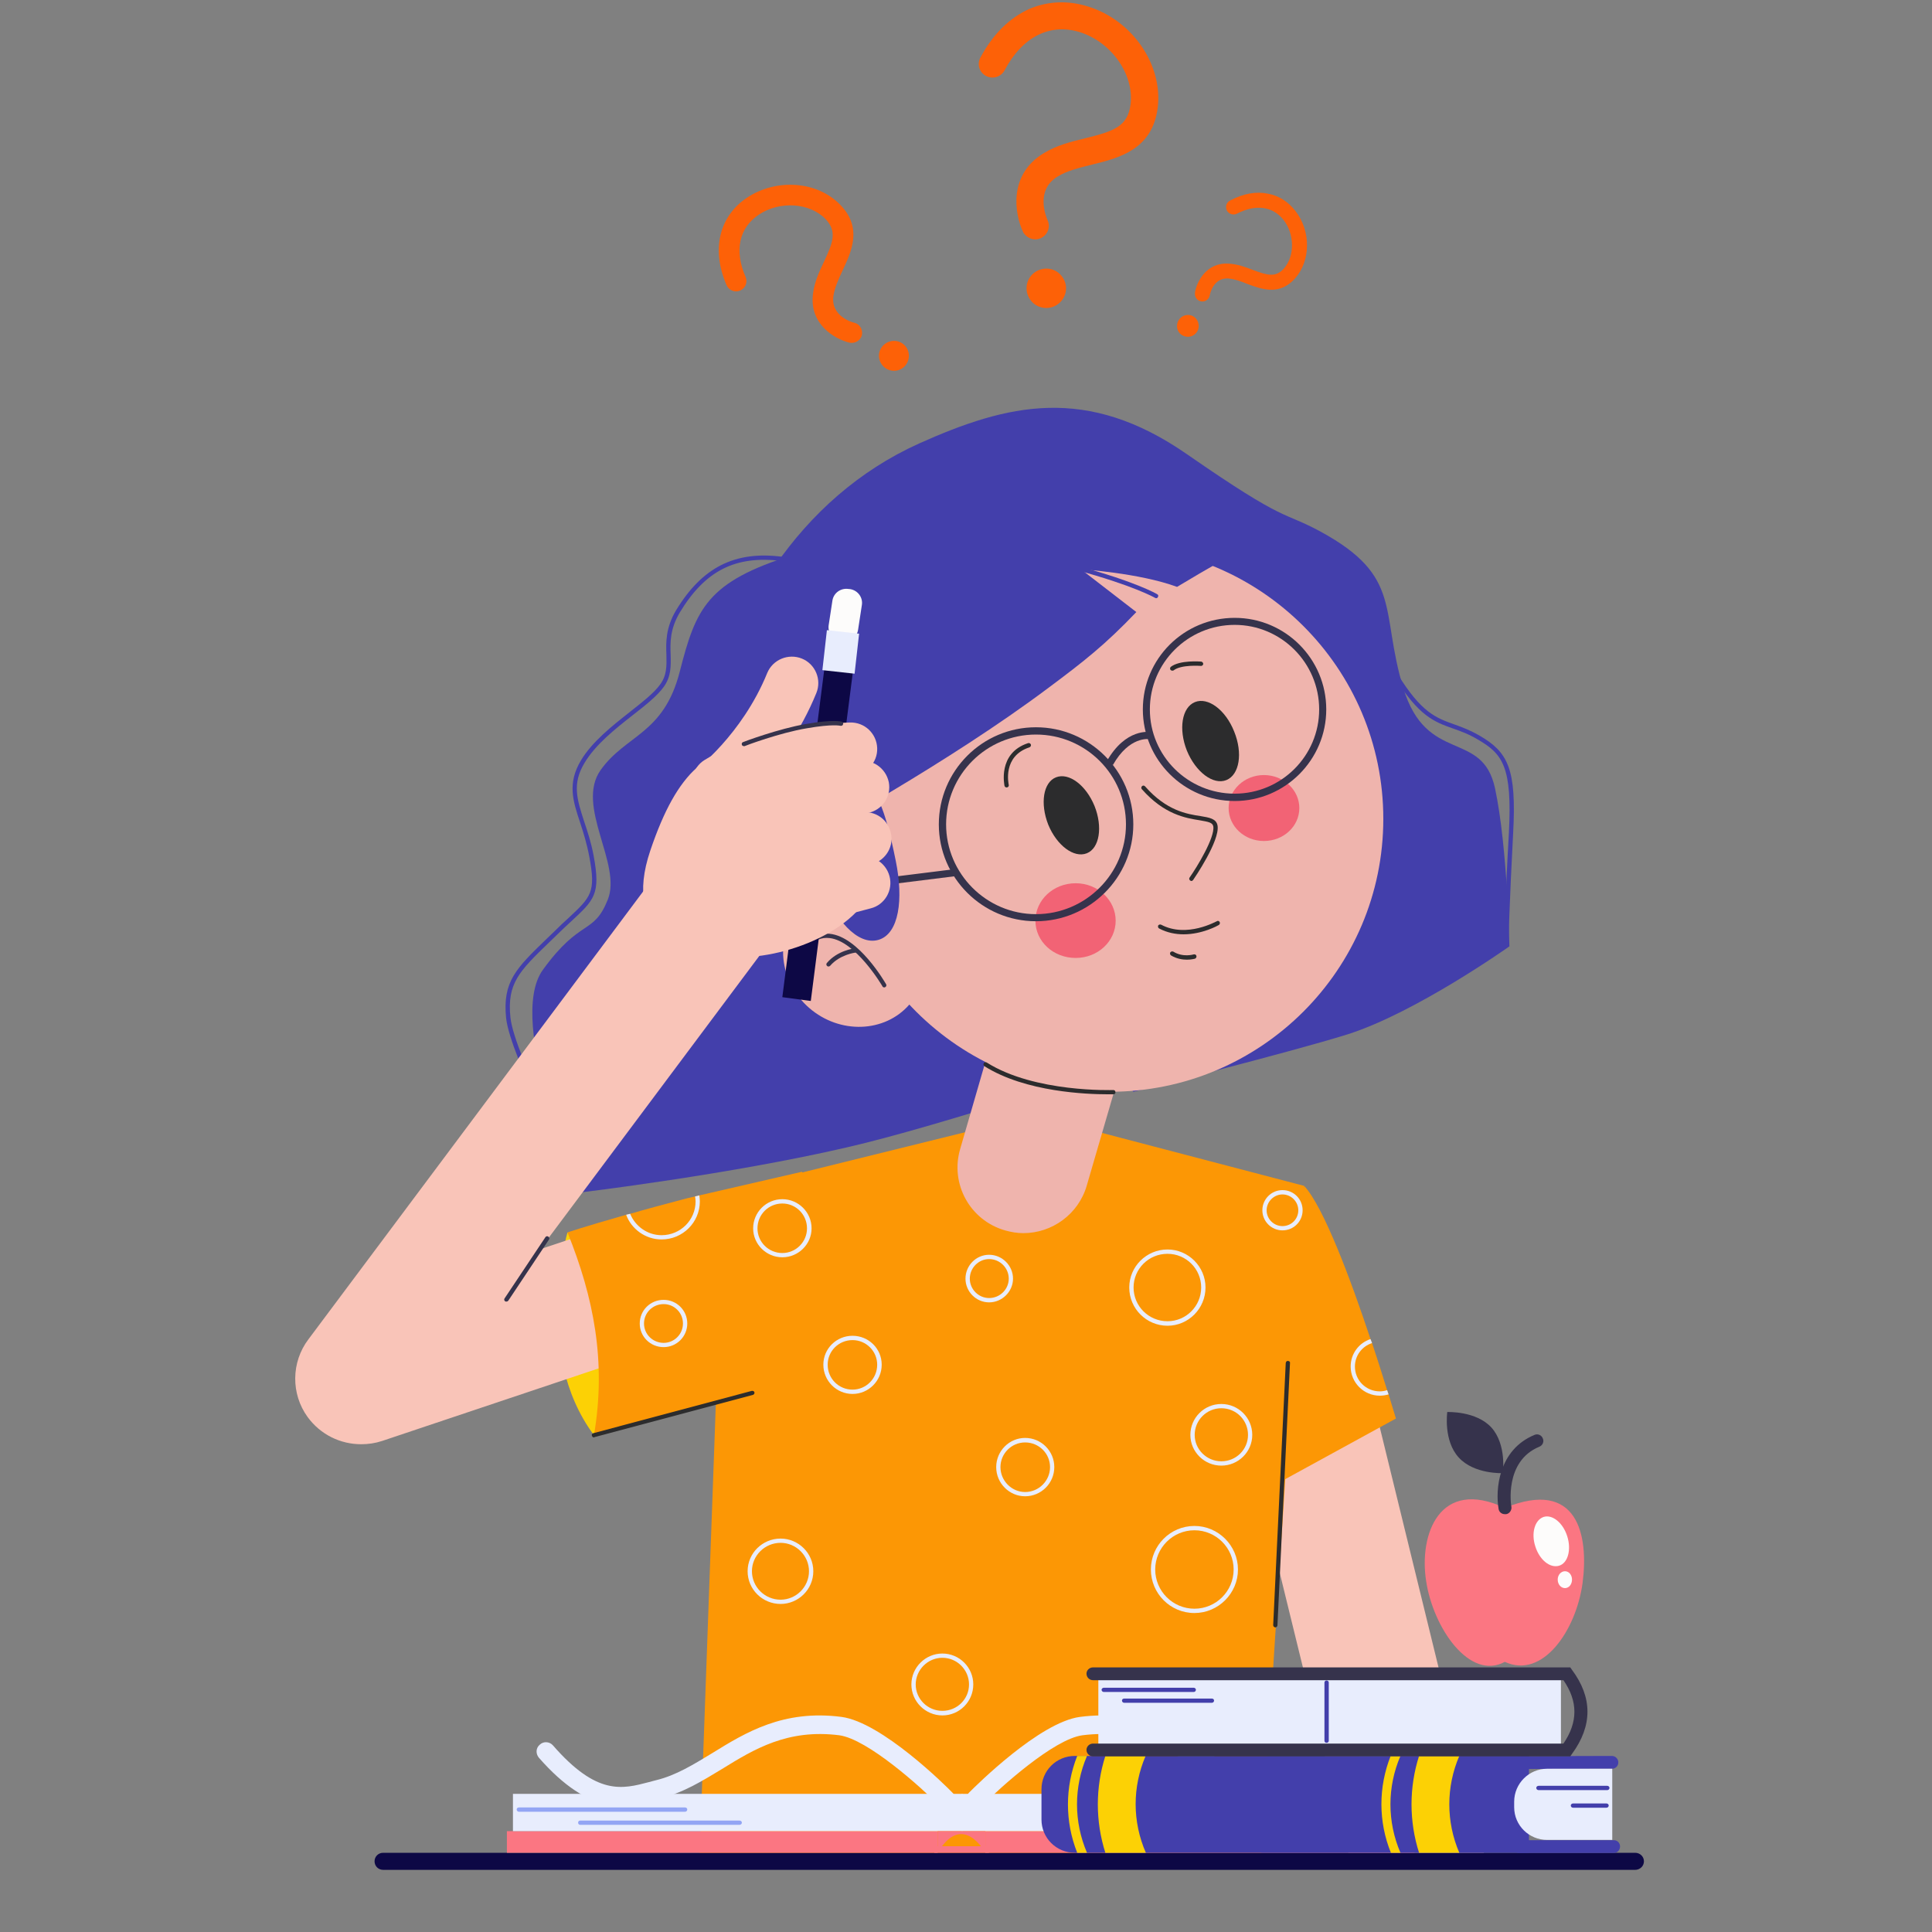 <svg xmlns="http://www.w3.org/2000/svg" xmlns:xlink="http://www.w3.org/1999/xlink" width="40" zoomAndPan="magnify" viewBox="0 0 30 30" height="40" preserveAspectRatio="xMidYMid meet" version="1.0"><rect x="0" y="0" width="30" height="30" fill="#808080" stroke="none"/><defs><clipPath id="4562e467bc"><path d="M 5.809 28.758 L 25.527 28.758 L 25.527 29.031 L 5.809 29.031 Z M 5.809 28.758 " clip-rule="nonzero"/></clipPath><clipPath id="8382501955"><path d="M 4.492 13 L 13 13 L 13 23 L 4.492 23 Z M 4.492 13 " clip-rule="nonzero"/></clipPath><clipPath id="3cae42d2ce"><path d="M 23 27 L 25.543 27 L 25.543 28 L 23 28 Z M 23 27 " clip-rule="nonzero"/></clipPath><clipPath id="fb2b80cb93"><path d="M 23 28 L 25.543 28 L 25.543 29 L 23 29 Z M 23 28 " clip-rule="nonzero"/></clipPath><clipPath id="e96d70ca6b"><path d="M 23 27 L 25.543 27 L 25.543 29 L 23 29 Z M 23 27 " clip-rule="nonzero"/></clipPath></defs><path fill="#f9c4b8" d="M 23.074 28.902 L 20.969 28.902 L 18.773 19.938 C 18.637 19.391 18.973 18.836 19.523 18.703 C 20.074 18.57 20.625 18.906 20.762 19.453 L 23.074 28.902 " fill-opacity="1" fill-rule="nonzero"/><path fill="#fcd105" d="M 9.223 22.285 C 8.262 20.996 8.812 19.137 8.812 19.137 L 10.078 20.355 L 9.223 22.285 " fill-opacity="1" fill-rule="nonzero"/><path fill="#fc9705" d="M 19.582 28.824 L 10.863 28.805 L 11.234 18.508 L 16.059 17.316 L 20.25 18.414 L 19.582 28.824 " fill-opacity="1" fill-rule="nonzero"/><path fill="#433fab" d="M 12.035 8.785 C 12.594 7.977 13.336 7.309 14.27 6.887 C 15.641 6.273 16.871 5.969 18.434 7.055 C 20 8.141 19.898 7.926 20.504 8.254 C 21.789 8.953 21.426 9.48 21.789 10.68 C 22.152 11.879 23.016 11.32 23.215 12.242 C 23.41 13.16 23.438 14.695 23.438 14.695 C 23.438 14.695 21.984 15.727 20.922 16.062 C 20.062 16.332 17.598 16.953 17.598 16.953 L 12.035 8.785 " fill-opacity="1" fill-rule="nonzero"/><path fill="#433fab" d="M 12.316 8.617 C 10.973 9.035 10.805 9.453 10.555 10.43 C 10.305 11.406 9.715 11.406 9.324 11.961 C 8.934 12.52 9.66 13.414 9.438 13.969 C 9.215 14.527 9.016 14.25 8.43 15.059 C 7.844 15.867 9.016 18.516 9.016 18.516 C 9.016 18.516 11.336 18.238 13.152 17.816 C 14.605 17.484 17.512 16.508 17.512 16.508 L 15.027 8.672 L 12.316 8.617 " fill-opacity="1" fill-rule="nonzero"/><path fill="#efb4ad" d="M 15.891 19.148 C 15.797 19.148 15.703 19.133 15.605 19.105 C 15.062 18.949 14.75 18.383 14.91 17.84 L 15.41 16.113 C 15.57 15.57 16.137 15.258 16.68 15.414 C 17.223 15.574 17.535 16.141 17.379 16.68 L 16.875 18.41 C 16.746 18.855 16.336 19.148 15.891 19.148 " fill-opacity="1" fill-rule="nonzero"/><g clip-path="url(#4562e467bc)"><path fill="#0d0845" d="M 25.391 29.035 L 5.949 29.035 C 5.875 29.035 5.816 28.977 5.816 28.902 C 5.816 28.828 5.875 28.77 5.949 28.77 L 25.391 28.77 C 25.465 28.77 25.527 28.828 25.527 28.902 C 25.527 28.977 25.465 29.035 25.391 29.035 " fill-opacity="1" fill-rule="nonzero"/></g><path fill="#efb4ad" d="M 21.48 12.715 C 21.48 15.055 19.578 16.953 17.234 16.953 C 14.887 16.953 12.984 15.055 12.984 12.715 C 12.984 10.375 14.887 8.477 17.234 8.477 C 19.578 8.477 21.48 10.375 21.48 12.715 " fill-opacity="1" fill-rule="nonzero"/><path fill="#efb4ad" d="M 13.961 14.055 C 14.438 14.465 14.508 15.156 14.121 15.598 C 13.738 16.039 13.039 16.062 12.566 15.652 C 12.094 15.242 12.023 14.551 12.406 14.109 C 12.793 13.668 13.488 13.645 13.961 14.055 " fill-opacity="1" fill-rule="nonzero"/><path fill="#2c2c2d" d="M 19.164 11.359 C 19.301 11.695 19.246 12.031 19.043 12.113 C 18.84 12.195 18.566 11.988 18.43 11.656 C 18.297 11.32 18.352 10.984 18.555 10.902 C 18.758 10.82 19.031 11.023 19.164 11.359 " fill-opacity="1" fill-rule="nonzero"/><path fill="#2c2c2d" d="M 16.996 12.516 C 17.125 12.84 17.074 13.172 16.875 13.25 C 16.676 13.328 16.41 13.129 16.277 12.805 C 16.148 12.477 16.199 12.148 16.398 12.07 C 16.598 11.992 16.863 12.191 16.996 12.516 " fill-opacity="1" fill-rule="nonzero"/><path fill="#2c2c2d" d="M 18.5 13.68 C 18.492 13.68 18.488 13.676 18.48 13.672 C 18.465 13.66 18.461 13.641 18.473 13.625 C 18.586 13.465 18.867 13.004 18.84 12.832 C 18.828 12.773 18.77 12.762 18.633 12.738 C 18.41 12.703 18.078 12.648 17.73 12.254 C 17.719 12.242 17.719 12.219 17.734 12.207 C 17.746 12.195 17.766 12.195 17.781 12.211 C 18.113 12.59 18.434 12.641 18.641 12.672 C 18.777 12.695 18.887 12.711 18.906 12.82 C 18.945 13.055 18.543 13.641 18.527 13.664 C 18.52 13.672 18.512 13.68 18.5 13.68 " fill-opacity="1" fill-rule="nonzero"/><path fill="#36334c" d="M 17.281 11.879 L 17.184 11.824 C 17.48 11.301 17.852 11.367 17.867 11.367 L 17.848 11.477 C 17.836 11.477 17.535 11.43 17.281 11.879 " fill-opacity="1" fill-rule="nonzero"/><path fill="#36334c" d="M 13.043 13.832 C 13.016 13.832 12.988 13.809 12.984 13.781 C 12.98 13.75 13.004 13.723 13.035 13.719 L 14.824 13.496 C 14.852 13.492 14.883 13.516 14.887 13.547 C 14.891 13.574 14.867 13.602 14.836 13.605 L 13.047 13.828 C 13.047 13.832 13.043 13.832 13.043 13.832 " fill-opacity="1" fill-rule="nonzero"/><path fill="#36334c" d="M 13.73 15.332 C 13.719 15.332 13.707 15.328 13.703 15.316 C 13.699 15.309 13.289 14.609 12.879 14.566 C 12.754 14.551 12.637 14.602 12.535 14.719 C 12.523 14.73 12.504 14.73 12.488 14.719 C 12.473 14.707 12.473 14.688 12.484 14.672 C 12.602 14.543 12.738 14.484 12.883 14.5 C 13.332 14.543 13.742 15.254 13.758 15.281 C 13.77 15.297 13.762 15.32 13.746 15.328 C 13.742 15.332 13.738 15.332 13.73 15.332 " fill-opacity="1" fill-rule="nonzero"/><path fill="#36334c" d="M 12.863 15.008 C 12.855 15.008 12.848 15.004 12.844 15 C 12.828 14.988 12.828 14.965 12.84 14.953 C 13.004 14.758 13.262 14.727 13.27 14.727 C 13.289 14.727 13.305 14.738 13.309 14.758 C 13.309 14.773 13.297 14.793 13.277 14.793 C 13.277 14.793 13.039 14.824 12.891 14.996 C 12.883 15.004 12.875 15.008 12.863 15.008 " fill-opacity="1" fill-rule="nonzero"/><path fill="#2c2c2d" d="M 18.379 14.508 C 18.258 14.508 18.125 14.484 18 14.418 C 17.984 14.41 17.977 14.391 17.984 14.371 C 17.996 14.355 18.016 14.352 18.031 14.359 C 18.43 14.57 18.887 14.305 18.895 14.305 C 18.91 14.293 18.93 14.301 18.938 14.316 C 18.949 14.332 18.941 14.352 18.926 14.363 C 18.914 14.371 18.672 14.508 18.379 14.508 " fill-opacity="1" fill-rule="nonzero"/><path fill="#2c2c2d" d="M 18.43 14.902 C 18.359 14.902 18.27 14.887 18.184 14.836 C 18.168 14.824 18.164 14.805 18.172 14.789 C 18.184 14.773 18.203 14.77 18.219 14.777 C 18.371 14.871 18.535 14.82 18.535 14.82 C 18.555 14.816 18.574 14.824 18.578 14.844 C 18.582 14.859 18.574 14.879 18.555 14.887 C 18.551 14.887 18.5 14.902 18.43 14.902 " fill-opacity="1" fill-rule="nonzero"/><path fill="#433fab" d="M 13.91 13.371 C 14.031 13.965 13.961 14.5 13.641 14.594 C 13.32 14.688 12.957 14.281 12.75 13.715 C 12.426 12.836 12.699 12.586 13.02 12.492 C 13.34 12.395 13.562 11.629 13.91 13.371 " fill-opacity="1" fill-rule="nonzero"/><path fill="#433fab" d="M 16.785 8.84 C 16.785 8.84 17.684 8.895 18.277 9.113 C 18.789 8.805 19.133 8.617 19.133 8.617 C 19.133 8.617 18.176 8.09 16.434 8.098 C 15.98 8.098 15.273 8.379 14.875 8.59 C 14.285 8.898 13.453 9.453 12.984 10.289 C 12.203 11.684 12.633 12.984 12.633 12.984 C 12.633 12.984 14.719 11.852 16.281 10.68 C 16.836 10.266 17.16 10.012 17.645 9.504 L 16.785 8.84 " fill-opacity="1" fill-rule="nonzero"/><path fill="#433fab" d="M 17.953 9.289 C 17.949 9.289 17.941 9.285 17.938 9.285 C 17.934 9.281 17.594 9.09 16.715 8.852 C 16.699 8.848 16.688 8.832 16.691 8.812 C 16.695 8.793 16.715 8.785 16.734 8.789 C 17.621 9.027 17.957 9.219 17.969 9.227 C 17.984 9.234 17.992 9.254 17.98 9.27 C 17.977 9.281 17.965 9.289 17.953 9.289 " fill-opacity="1" fill-rule="nonzero"/><path fill="#433fab" d="M 8.969 18.398 C 8.926 18.316 7.922 16.402 7.859 15.809 C 7.801 15.242 8.016 15.035 8.484 14.582 C 8.52 14.547 8.562 14.508 8.602 14.469 C 8.684 14.387 8.758 14.316 8.824 14.258 C 9.18 13.926 9.254 13.855 9.152 13.309 C 9.113 13.102 9.059 12.926 9.008 12.773 C 8.895 12.434 8.809 12.164 9.02 11.809 C 9.195 11.516 9.508 11.27 9.781 11.055 C 9.973 10.902 10.156 10.762 10.25 10.629 C 10.355 10.488 10.352 10.34 10.348 10.172 C 10.34 9.973 10.336 9.75 10.496 9.48 C 10.902 8.809 11.41 8.551 12.145 8.645 L 12.137 8.711 C 11.422 8.621 10.949 8.859 10.555 9.512 C 10.402 9.77 10.406 9.98 10.414 10.172 C 10.418 10.344 10.422 10.508 10.305 10.668 C 10.203 10.809 10.02 10.953 9.82 11.109 C 9.551 11.32 9.246 11.562 9.078 11.844 C 8.879 12.172 8.961 12.414 9.07 12.754 C 9.121 12.906 9.18 13.082 9.219 13.293 C 9.328 13.883 9.23 13.973 8.867 14.309 C 8.805 14.367 8.73 14.434 8.648 14.516 C 8.609 14.555 8.566 14.594 8.527 14.633 C 8.062 15.082 7.871 15.27 7.926 15.801 C 7.988 16.383 9.02 18.348 9.027 18.367 L 8.969 18.398 " fill-opacity="1" fill-rule="nonzero"/><path fill="#433fab" d="M 23.422 14.676 L 23.355 14.676 C 23.355 14.668 23.371 13.953 23.43 12.934 C 23.484 11.902 23.332 11.707 22.949 11.484 C 22.805 11.398 22.684 11.355 22.562 11.312 C 22.277 11.211 22.031 11.125 21.648 10.504 L 21.703 10.469 C 22.074 11.07 22.301 11.148 22.586 11.25 C 22.707 11.293 22.832 11.34 22.98 11.426 C 23.414 11.68 23.551 11.934 23.496 12.938 C 23.441 13.957 23.422 14.672 23.422 14.676 " fill-opacity="1" fill-rule="nonzero"/><path fill="#f26375" d="M 17.324 14.297 C 17.324 14.617 17.047 14.875 16.703 14.875 C 16.355 14.875 16.078 14.617 16.078 14.297 C 16.078 13.977 16.355 13.715 16.703 13.715 C 17.047 13.715 17.324 13.977 17.324 14.297 " fill-opacity="1" fill-rule="nonzero"/><path fill="#f26375" d="M 20.176 12.547 C 20.176 12.832 19.93 13.059 19.625 13.059 C 19.324 13.059 19.078 12.832 19.078 12.547 C 19.078 12.266 19.324 12.035 19.625 12.035 C 19.93 12.035 20.176 12.266 20.176 12.547 " fill-opacity="1" fill-rule="nonzero"/><path fill="#36334c" d="M 19.172 9.703 C 18.445 9.703 17.855 10.293 17.855 11.016 C 17.855 11.738 18.445 12.324 19.172 12.324 C 19.895 12.324 20.484 11.738 20.484 11.016 C 20.484 10.293 19.895 9.703 19.172 9.703 Z M 19.172 12.438 C 18.383 12.438 17.746 11.797 17.746 11.016 C 17.746 10.23 18.383 9.594 19.172 9.594 C 19.957 9.594 20.594 10.23 20.594 11.016 C 20.594 11.797 19.957 12.438 19.172 12.438 " fill-opacity="1" fill-rule="nonzero"/><path fill="#36334c" d="M 16.086 11.406 C 15.316 11.406 14.691 12.031 14.691 12.801 C 14.691 13.566 15.316 14.195 16.086 14.195 C 16.859 14.195 17.484 13.566 17.484 12.801 C 17.484 12.031 16.859 11.406 16.086 11.406 Z M 16.086 14.305 C 15.254 14.305 14.578 13.629 14.578 12.801 C 14.578 11.969 15.254 11.293 16.086 11.293 C 16.918 11.293 17.598 11.969 17.598 12.801 C 17.598 13.629 16.918 14.305 16.086 14.305 " fill-opacity="1" fill-rule="nonzero"/><path fill="#2c2c2d" d="M 17.195 16.992 C 16.891 16.992 15.926 16.961 15.285 16.555 C 15.27 16.543 15.266 16.523 15.277 16.508 C 15.285 16.492 15.309 16.488 15.324 16.5 C 16.07 16.969 17.273 16.926 17.289 16.926 C 17.305 16.926 17.32 16.938 17.32 16.957 C 17.324 16.977 17.309 16.992 17.289 16.992 C 17.289 16.992 17.254 16.992 17.195 16.992 " fill-opacity="1" fill-rule="nonzero"/><g clip-path="url(#8382501955)"><path fill="#f9c4b8" d="M 5.609 22.426 C 5.285 22.426 4.977 22.277 4.777 22.004 C 4.516 21.645 4.52 21.152 4.789 20.797 L 10.152 13.621 C 10.492 13.168 11.133 13.074 11.586 13.41 C 12.039 13.75 12.133 14.391 11.793 14.84 L 8.387 19.398 L 10.723 18.617 C 11.258 18.438 11.84 18.723 12.02 19.258 C 12.199 19.793 11.91 20.371 11.375 20.551 L 5.934 22.375 C 5.828 22.41 5.719 22.426 5.609 22.426 " fill-opacity="1" fill-rule="nonzero"/></g><path fill="#0d0845" d="M 12.59 15.543 L 12.148 15.484 L 12.867 9.867 L 13.309 9.922 L 12.59 15.543 " fill-opacity="1" fill-rule="nonzero"/><path fill="#fdfcfb" d="M 13.078 9.961 L 13.047 9.957 C 12.93 9.938 12.852 9.828 12.867 9.711 L 12.926 9.324 C 12.945 9.207 13.055 9.129 13.172 9.145 L 13.203 9.148 C 13.32 9.168 13.402 9.277 13.383 9.395 L 13.324 9.781 C 13.305 9.898 13.195 9.98 13.078 9.961 " fill-opacity="1" fill-rule="nonzero"/><path fill="#e8edfd" d="M 13.27 10.461 L 12.77 10.406 L 12.84 9.785 L 13.34 9.84 L 13.27 10.461 " fill-opacity="1" fill-rule="nonzero"/><path fill="#f9c4b8" d="M 13.617 13.449 C 13.617 14.312 12.359 14.863 11.496 14.863 C 10.633 14.863 9.652 14.527 10.098 13.207 C 10.52 11.961 11.004 11.574 11.867 11.574 C 12.73 11.574 13.617 12.586 13.617 13.449 " fill-opacity="1" fill-rule="nonzero"/><path fill="#f9c4b8" d="M 11.16 12.559 C 11.023 12.559 10.887 12.488 10.809 12.363 C 10.691 12.172 10.75 11.918 10.941 11.801 C 11.809 11.266 13.141 11.219 13.195 11.219 C 13.426 11.211 13.613 11.391 13.621 11.617 C 13.629 11.844 13.449 12.031 13.223 12.039 C 13.211 12.039 12.055 12.078 11.375 12.496 C 11.309 12.539 11.234 12.559 11.16 12.559 " fill-opacity="1" fill-rule="nonzero"/><path fill="#f9c4b8" d="M 11.867 12.93 C 11.676 12.93 11.504 12.797 11.465 12.598 C 11.422 12.375 11.566 12.16 11.789 12.117 L 13.316 11.82 C 13.539 11.777 13.754 11.922 13.801 12.145 C 13.844 12.367 13.699 12.582 13.473 12.625 L 11.945 12.922 C 11.922 12.93 11.895 12.93 11.867 12.93 " fill-opacity="1" fill-rule="nonzero"/><path fill="#f9c4b8" d="M 12.258 13.75 C 12.078 13.75 11.91 13.629 11.863 13.445 C 11.801 13.227 11.934 13 12.152 12.941 L 13.324 12.625 C 13.547 12.566 13.77 12.695 13.828 12.914 C 13.891 13.133 13.758 13.359 13.539 13.418 L 12.367 13.734 C 12.332 13.746 12.293 13.75 12.258 13.75 " fill-opacity="1" fill-rule="nonzero"/><path fill="#f9c4b8" d="M 12.559 14.344 C 12.375 14.344 12.207 14.223 12.16 14.035 C 12.102 13.816 12.234 13.594 12.453 13.535 L 13.309 13.312 C 13.531 13.254 13.754 13.387 13.812 13.605 C 13.871 13.824 13.738 14.051 13.52 14.105 L 12.66 14.332 C 12.625 14.34 12.59 14.344 12.559 14.344 " fill-opacity="1" fill-rule="nonzero"/><path fill="#f9c4b8" d="M 11.031 12.707 C 10.902 12.707 10.777 12.648 10.695 12.539 C 10.562 12.355 10.602 12.098 10.789 11.965 C 10.793 11.961 11.52 11.418 11.914 10.449 C 12 10.242 12.242 10.141 12.453 10.227 C 12.66 10.312 12.762 10.551 12.676 10.762 C 12.191 11.953 11.309 12.602 11.273 12.629 C 11.199 12.684 11.113 12.707 11.031 12.707 " fill-opacity="1" fill-rule="nonzero"/><path fill="#36334c" d="M 7.863 20.211 C 7.855 20.211 7.852 20.211 7.844 20.207 C 7.828 20.195 7.824 20.176 7.836 20.16 L 8.469 19.211 C 8.477 19.195 8.5 19.191 8.516 19.203 C 8.531 19.215 8.535 19.234 8.523 19.25 L 7.891 20.199 C 7.883 20.207 7.875 20.211 7.863 20.211 " fill-opacity="1" fill-rule="nonzero"/><path fill="#fc9705" d="M 9.223 22.285 C 9.418 21.145 9.219 20.145 8.812 19.137 C 8.812 19.137 9.047 19.055 9.723 18.863 C 9.742 18.859 9.762 18.852 9.785 18.848 C 10.027 18.777 10.32 18.699 10.676 18.605 L 10.793 18.578 L 10.859 18.562 L 12.453 18.195 L 14.027 20.961 L 9.223 22.285 " fill-opacity="1" fill-rule="nonzero"/><path fill="#fc9705" d="M 21.676 22.027 L 19.656 23.133 L 20.25 18.414 C 20.551 18.734 20.977 19.875 21.281 20.793 C 21.289 20.812 21.297 20.832 21.305 20.855 C 21.398 21.133 21.477 21.387 21.539 21.586 C 21.547 21.609 21.555 21.629 21.562 21.652 C 21.633 21.883 21.676 22.027 21.676 22.027 " fill-opacity="1" fill-rule="nonzero"/><path fill="#2c2c2d" d="M 19.805 25.27 C 19.785 25.27 19.77 25.254 19.77 25.234 L 19.965 21.164 C 19.969 21.145 19.98 21.129 20 21.133 C 20.02 21.133 20.035 21.148 20.031 21.164 L 19.836 25.238 C 19.836 25.254 19.82 25.27 19.805 25.27 " fill-opacity="1" fill-rule="nonzero"/><path fill="#2c2c2d" d="M 9.223 22.32 C 9.207 22.32 9.195 22.309 9.191 22.293 C 9.184 22.277 9.195 22.258 9.215 22.254 L 11.672 21.598 C 11.691 21.594 11.711 21.602 11.715 21.621 C 11.719 21.637 11.707 21.656 11.691 21.66 L 9.23 22.316 C 9.227 22.32 9.227 22.32 9.223 22.32 " fill-opacity="1" fill-rule="nonzero"/><path fill="#36334c" d="M 11.551 11.586 C 11.539 11.586 11.523 11.578 11.52 11.566 C 11.512 11.547 11.523 11.527 11.539 11.523 C 11.543 11.52 12.086 11.316 12.516 11.242 C 12.938 11.168 13.059 11.203 13.07 11.207 C 13.09 11.211 13.098 11.23 13.09 11.25 C 13.086 11.266 13.066 11.273 13.051 11.27 C 13.047 11.27 12.934 11.238 12.527 11.309 C 12.105 11.379 11.566 11.582 11.562 11.586 C 11.559 11.586 11.555 11.586 11.551 11.586 " fill-opacity="1" fill-rule="nonzero"/><path fill="#e8edfd" d="M 14.695 28.09 C 14.656 28.09 14.621 28.074 14.594 28.047 C 14.309 27.758 13.473 27.004 13.031 26.945 C 12.23 26.844 11.711 27.16 11.211 27.469 C 10.902 27.656 10.613 27.836 10.262 27.922 C 10.227 27.93 10.188 27.941 10.152 27.949 C 9.715 28.066 9.172 28.211 8.367 27.293 C 8.316 27.23 8.32 27.141 8.383 27.09 C 8.441 27.035 8.535 27.043 8.586 27.102 C 9.27 27.887 9.664 27.781 10.078 27.672 C 10.117 27.66 10.156 27.652 10.195 27.641 C 10.5 27.566 10.77 27.398 11.059 27.223 C 11.578 26.902 12.164 26.543 13.066 26.66 C 13.691 26.742 14.688 27.73 14.797 27.844 C 14.855 27.898 14.852 27.992 14.797 28.047 C 14.77 28.074 14.73 28.09 14.695 28.09 " fill-opacity="1" fill-rule="nonzero"/><path fill="#fb7682" d="M 14.559 28.77 L 7.871 28.77 L 7.871 28.434 L 14.559 28.434 L 14.559 28.77 " fill-opacity="1" fill-rule="nonzero"/><path fill="#e8edfd" d="M 14.945 28.434 L 7.965 28.434 L 7.965 27.855 L 14.945 27.855 L 14.945 28.434 " fill-opacity="1" fill-rule="nonzero"/><path fill="#93a5f4" d="M 10.637 28.133 L 8.059 28.133 C 8.039 28.133 8.023 28.117 8.023 28.098 C 8.023 28.078 8.039 28.066 8.059 28.066 L 10.637 28.066 C 10.656 28.066 10.672 28.078 10.672 28.098 C 10.672 28.117 10.656 28.133 10.637 28.133 " fill-opacity="1" fill-rule="nonzero"/><path fill="#93a5f4" d="M 11.484 28.336 L 9.008 28.336 C 8.988 28.336 8.977 28.32 8.977 28.301 C 8.977 28.285 8.988 28.27 9.008 28.27 L 11.484 28.27 C 11.504 28.27 11.52 28.285 11.52 28.301 C 11.52 28.32 11.504 28.336 11.484 28.336 " fill-opacity="1" fill-rule="nonzero"/><path fill="#e8edfd" d="M 15.152 28.078 C 15.113 28.078 15.078 28.066 15.051 28.039 C 14.992 27.98 14.992 27.891 15.047 27.836 C 15.16 27.723 16.145 26.742 16.77 26.66 C 17.672 26.543 18.258 26.902 18.777 27.223 C 19.066 27.398 19.34 27.566 19.641 27.641 C 19.68 27.652 19.719 27.66 19.758 27.672 C 20.176 27.781 20.566 27.887 21.25 27.102 C 21.301 27.043 21.395 27.035 21.453 27.09 C 21.516 27.141 21.52 27.23 21.469 27.293 C 20.668 28.211 20.121 28.066 19.684 27.949 C 19.648 27.941 19.609 27.93 19.574 27.922 C 19.227 27.836 18.934 27.656 18.625 27.469 C 18.125 27.16 17.609 26.844 16.809 26.945 C 16.363 27.004 15.535 27.754 15.254 28.035 C 15.227 28.066 15.188 28.078 15.152 28.078 " fill-opacity="1" fill-rule="nonzero"/><path fill="#fb7682" d="M 15.301 28.77 L 21.965 28.77 L 21.965 28.434 L 15.301 28.434 L 15.301 28.77 " fill-opacity="1" fill-rule="nonzero"/><path fill="#e8edfd" d="M 14.934 28.434 L 21.871 28.434 L 21.871 27.855 L 14.934 27.855 L 14.934 28.434 " fill-opacity="1" fill-rule="nonzero"/><path fill="#93a5f4" d="M 21.777 28.133 L 19.199 28.133 C 19.18 28.133 19.164 28.117 19.164 28.098 C 19.164 28.078 19.18 28.066 19.199 28.066 L 21.777 28.066 C 21.797 28.066 21.812 28.078 21.812 28.098 C 21.812 28.117 21.797 28.133 21.777 28.133 " fill-opacity="1" fill-rule="nonzero"/><path fill="#93a5f4" d="M 20.828 28.336 L 18.352 28.336 C 18.332 28.336 18.316 28.32 18.316 28.301 C 18.316 28.285 18.332 28.27 18.352 28.27 L 20.828 28.27 C 20.848 28.27 20.863 28.285 20.863 28.301 C 20.863 28.32 20.848 28.336 20.828 28.336 " fill-opacity="1" fill-rule="nonzero"/><path fill="#fb7682" d="M 14.559 28.77 C 14.949 28.117 15.301 28.77 15.301 28.77 L 15.301 28.434 L 14.559 28.434 L 14.559 28.77 " fill-opacity="1" fill-rule="nonzero"/><path fill="#fb7682" d="M 15.355 28.77 L 14.508 28.77 L 14.508 28.668 L 15.355 28.668 L 15.355 28.77 " fill-opacity="1" fill-rule="nonzero"/><path fill="#433fab" d="M 16.727 27.266 L 16.691 27.266 C 16.402 27.266 16.172 27.496 16.172 27.785 L 16.172 28.254 C 16.172 28.539 16.402 28.77 16.691 28.77 L 23.742 28.77 L 23.742 27.266 L 16.727 27.266 " fill-opacity="1" fill-rule="nonzero"/><g clip-path="url(#3cae42d2ce)"><path fill="#433fab" d="M 23.609 27.469 C 23.555 27.469 23.508 27.422 23.508 27.367 C 23.508 27.312 23.555 27.27 23.609 27.27 L 25.027 27.266 C 25.086 27.266 25.129 27.312 25.129 27.367 C 25.129 27.422 25.086 27.465 25.031 27.465 L 23.609 27.469 " fill-opacity="1" fill-rule="nonzero"/></g><g clip-path="url(#fb2b80cb93)"><path fill="#433fab" d="M 25.059 28.773 L 23.586 28.773 C 23.531 28.773 23.484 28.727 23.484 28.672 C 23.484 28.617 23.531 28.574 23.586 28.574 L 25.059 28.574 C 25.113 28.574 25.156 28.617 25.156 28.672 C 25.156 28.727 25.113 28.773 25.059 28.773 " fill-opacity="1" fill-rule="nonzero"/></g><path fill="#fcd105" d="M 17.793 28.77 L 17.164 28.77 C 17.008 28.281 17.008 27.754 17.164 27.266 L 17.789 27.266 C 17.582 27.746 17.582 28.289 17.793 28.77 " fill-opacity="1" fill-rule="nonzero"/><path fill="#fcd105" d="M 16.879 28.77 C 16.672 28.289 16.672 27.746 16.879 27.266 L 16.727 27.266 C 16.535 27.75 16.535 28.289 16.727 28.77 L 16.879 28.77 " fill-opacity="1" fill-rule="nonzero"/><path fill="#fcd105" d="M 22.66 28.77 L 22.035 28.77 C 21.879 28.281 21.879 27.754 22.035 27.266 L 22.66 27.266 C 22.453 27.746 22.453 28.289 22.66 28.77 " fill-opacity="1" fill-rule="nonzero"/><path fill="#fcd105" d="M 21.746 28.77 C 21.539 28.289 21.539 27.746 21.746 27.266 L 21.594 27.266 C 21.402 27.75 21.402 28.289 21.598 28.77 L 21.746 28.77 " fill-opacity="1" fill-rule="nonzero"/><g clip-path="url(#e96d70ca6b)"><path fill="#e8edfd" d="M 25.035 28.57 L 24.023 28.57 C 23.742 28.57 23.512 28.344 23.512 28.062 L 23.512 27.977 C 23.512 27.695 23.742 27.465 24.023 27.465 L 25.035 27.465 L 25.035 28.57 " fill-opacity="1" fill-rule="nonzero"/></g><path fill="#433fab" d="M 24.957 27.797 L 23.891 27.797 C 23.871 27.797 23.855 27.781 23.855 27.762 C 23.855 27.746 23.871 27.73 23.891 27.73 L 24.957 27.73 C 24.977 27.73 24.992 27.746 24.992 27.762 C 24.992 27.781 24.977 27.797 24.957 27.797 " fill-opacity="1" fill-rule="nonzero"/><path fill="#433fab" d="M 24.945 28.07 L 24.426 28.07 C 24.406 28.07 24.391 28.055 24.391 28.035 C 24.391 28.02 24.406 28.004 24.426 28.004 L 24.945 28.004 C 24.965 28.004 24.98 28.02 24.98 28.035 C 24.98 28.055 24.965 28.07 24.945 28.07 " fill-opacity="1" fill-rule="nonzero"/><path fill="#e8edfd" d="M 24.238 27.172 L 17.055 27.172 L 17.055 26.086 L 24.238 26.086 L 24.238 27.172 " fill-opacity="1" fill-rule="nonzero"/><path fill="#36334c" d="M 24.383 27.273 L 16.973 27.273 C 16.918 27.273 16.871 27.23 16.871 27.172 C 16.871 27.117 16.918 27.074 16.973 27.074 L 24.277 27.074 C 24.504 26.742 24.504 26.418 24.277 26.09 L 16.973 26.09 C 16.918 26.09 16.871 26.047 16.871 25.988 C 16.871 25.934 16.918 25.891 16.973 25.891 L 24.383 25.891 L 24.41 25.93 C 24.73 26.359 24.73 26.797 24.41 27.234 L 24.383 27.273 " fill-opacity="1" fill-rule="nonzero"/><path fill="#433fab" d="M 20.598 27.062 C 20.582 27.062 20.566 27.051 20.566 27.031 L 20.566 26.125 C 20.566 26.109 20.582 26.094 20.598 26.094 C 20.617 26.094 20.633 26.109 20.633 26.125 L 20.633 27.031 C 20.633 27.051 20.617 27.062 20.598 27.062 " fill-opacity="1" fill-rule="nonzero"/><path fill="#433fab" d="M 18.535 26.273 L 17.141 26.273 C 17.121 26.273 17.105 26.258 17.105 26.238 C 17.105 26.223 17.121 26.207 17.141 26.207 L 18.535 26.207 C 18.555 26.207 18.57 26.223 18.57 26.238 C 18.57 26.258 18.555 26.273 18.535 26.273 " fill-opacity="1" fill-rule="nonzero"/><path fill="#433fab" d="M 18.816 26.441 L 17.457 26.441 C 17.438 26.441 17.422 26.426 17.422 26.406 C 17.422 26.387 17.438 26.375 17.457 26.375 L 18.816 26.375 C 18.836 26.375 18.852 26.387 18.852 26.406 C 18.852 26.426 18.836 26.441 18.816 26.441 " fill-opacity="1" fill-rule="nonzero"/><path fill="#fb7682" d="M 24.574 24.582 C 24.473 25.32 23.953 26.078 23.367 25.805 C 22.82 26.102 22.254 25.277 22.145 24.551 C 22.031 23.828 22.352 22.941 23.367 23.414 C 24.5 22.953 24.672 23.84 24.574 24.582 " fill-opacity="1" fill-rule="nonzero"/><path fill="#fdfcfb" d="M 24.336 23.855 C 24.402 24.062 24.348 24.27 24.211 24.312 C 24.07 24.355 23.906 24.223 23.84 24.012 C 23.773 23.805 23.832 23.602 23.969 23.555 C 24.105 23.512 24.27 23.645 24.336 23.855 " fill-opacity="1" fill-rule="nonzero"/><path fill="#fdfcfb" d="M 24.41 24.527 C 24.41 24.602 24.363 24.66 24.301 24.66 C 24.238 24.66 24.188 24.602 24.188 24.527 C 24.188 24.457 24.238 24.398 24.301 24.398 C 24.363 24.398 24.41 24.457 24.41 24.527 " fill-opacity="1" fill-rule="nonzero"/><path fill="#36334c" d="M 23.367 23.512 C 23.32 23.512 23.277 23.48 23.27 23.43 C 23.219 23.133 23.266 22.512 23.828 22.281 C 23.879 22.258 23.938 22.285 23.957 22.336 C 23.98 22.387 23.953 22.445 23.902 22.465 C 23.352 22.691 23.465 23.391 23.469 23.395 C 23.477 23.449 23.441 23.504 23.387 23.512 C 23.379 23.512 23.375 23.512 23.367 23.512 " fill-opacity="1" fill-rule="nonzero"/><path fill="#36334c" d="M 23.16 22.168 C 23.398 22.434 23.336 22.875 23.336 22.875 C 23.336 22.875 22.891 22.895 22.652 22.633 C 22.41 22.371 22.473 21.926 22.473 21.926 C 22.473 21.926 22.922 21.906 23.16 22.168 " fill-opacity="1" fill-rule="nonzero"/><path fill="#2c2c2d" d="M 15.629 12.227 C 15.617 12.227 15.602 12.219 15.598 12.203 C 15.598 12.199 15.484 11.695 15.965 11.539 C 15.984 11.535 16 11.543 16.008 11.562 C 16.012 11.578 16.004 11.598 15.984 11.605 C 15.566 11.742 15.66 12.168 15.664 12.188 C 15.668 12.207 15.656 12.223 15.637 12.227 C 15.637 12.227 15.633 12.227 15.629 12.227 " fill-opacity="1" fill-rule="nonzero"/><path fill="#2c2c2d" d="M 18.203 10.414 C 18.191 10.414 18.184 10.41 18.176 10.402 C 18.164 10.387 18.168 10.367 18.18 10.355 C 18.32 10.246 18.637 10.273 18.652 10.273 C 18.672 10.277 18.684 10.293 18.684 10.312 C 18.68 10.328 18.664 10.344 18.645 10.34 C 18.645 10.34 18.34 10.316 18.223 10.41 C 18.215 10.414 18.211 10.414 18.203 10.414 " fill-opacity="1" fill-rule="nonzero"/><path fill="#fd6107" d="M 13.227 5.324 C 13.215 5.324 13.199 5.324 13.188 5.32 C 12.965 5.266 12.559 5.035 12.625 4.555 C 12.648 4.375 12.723 4.215 12.797 4.059 C 12.938 3.758 13 3.59 12.816 3.398 C 12.57 3.148 12.109 3.117 11.785 3.332 C 11.477 3.535 11.398 3.891 11.578 4.301 C 11.613 4.383 11.574 4.477 11.492 4.512 C 11.41 4.547 11.316 4.508 11.281 4.426 C 11.156 4.133 11.129 3.859 11.199 3.609 C 11.262 3.387 11.402 3.199 11.605 3.066 C 12.062 2.766 12.691 2.812 13.047 3.18 C 13.395 3.535 13.223 3.902 13.086 4.195 C 13.02 4.336 12.961 4.465 12.941 4.598 C 12.898 4.906 13.227 5.004 13.266 5.012 C 13.352 5.031 13.402 5.121 13.383 5.207 C 13.363 5.277 13.297 5.324 13.227 5.324 " fill-opacity="1" fill-rule="nonzero"/><path fill="#fd6107" d="M 14.113 5.523 C 14.113 5.652 14.012 5.758 13.883 5.758 C 13.754 5.758 13.648 5.652 13.648 5.523 C 13.648 5.398 13.754 5.293 13.883 5.293 C 14.012 5.293 14.113 5.398 14.113 5.523 " fill-opacity="1" fill-rule="nonzero"/><path fill="#fd6107" d="M 18.555 4.574 C 18.555 4.562 18.555 4.555 18.555 4.543 C 18.582 4.379 18.73 4.07 19.082 4.094 C 19.215 4.102 19.336 4.145 19.453 4.191 C 19.684 4.277 19.809 4.312 19.938 4.168 C 20.105 3.977 20.105 3.637 19.93 3.414 C 19.762 3.203 19.5 3.168 19.211 3.316 C 19.152 3.348 19.082 3.324 19.051 3.27 C 19.023 3.211 19.043 3.141 19.102 3.113 C 19.309 3.004 19.508 2.969 19.691 3.008 C 19.859 3.039 20.004 3.133 20.113 3.273 C 20.359 3.586 20.355 4.047 20.109 4.324 C 19.867 4.594 19.594 4.492 19.371 4.41 C 19.266 4.367 19.168 4.332 19.07 4.324 C 18.844 4.312 18.789 4.559 18.785 4.586 C 18.773 4.648 18.715 4.691 18.652 4.68 C 18.598 4.672 18.559 4.625 18.555 4.574 " fill-opacity="1" fill-rule="nonzero"/><path fill="#fd6107" d="M 18.457 5.23 C 18.363 5.234 18.281 5.168 18.277 5.074 C 18.27 4.98 18.34 4.898 18.434 4.891 C 18.527 4.883 18.605 4.953 18.613 5.047 C 18.621 5.141 18.551 5.223 18.457 5.23 " fill-opacity="1" fill-rule="nonzero"/><path fill="#fd6107" d="M 15.91 3.637 C 15.898 3.625 15.887 3.609 15.883 3.594 C 15.754 3.316 15.656 2.711 16.207 2.379 C 16.41 2.254 16.637 2.199 16.859 2.145 C 17.285 2.039 17.512 1.969 17.555 1.621 C 17.613 1.16 17.262 0.656 16.77 0.5 C 16.305 0.355 15.875 0.57 15.598 1.094 C 15.543 1.195 15.414 1.234 15.312 1.18 C 15.207 1.125 15.168 1 15.223 0.895 C 15.422 0.523 15.684 0.27 15.996 0.133 C 16.281 0.016 16.59 0.004 16.898 0.102 C 17.586 0.316 18.059 1.008 17.977 1.672 C 17.895 2.324 17.375 2.453 16.961 2.555 C 16.762 2.605 16.574 2.648 16.422 2.742 C 16.07 2.953 16.246 3.371 16.266 3.418 C 16.316 3.523 16.27 3.648 16.16 3.699 C 16.074 3.738 15.969 3.711 15.91 3.637 " fill-opacity="1" fill-rule="nonzero"/><path fill="#fd6107" d="M 16.438 4.715 C 16.309 4.82 16.113 4.801 16.008 4.668 C 15.902 4.535 15.922 4.344 16.055 4.238 C 16.188 4.133 16.379 4.152 16.484 4.285 C 16.594 4.418 16.57 4.609 16.438 4.715 " fill-opacity="1" fill-rule="nonzero"/><path fill="#e8edfd" d="M 15.918 22.398 C 15.707 22.398 15.535 22.57 15.535 22.781 C 15.535 22.992 15.707 23.168 15.918 23.168 C 16.133 23.168 16.305 22.992 16.305 22.781 C 16.305 22.57 16.133 22.398 15.918 22.398 Z M 15.918 23.234 C 15.672 23.234 15.469 23.031 15.469 22.781 C 15.469 22.531 15.672 22.328 15.918 22.328 C 16.168 22.328 16.371 22.531 16.371 22.781 C 16.371 23.031 16.168 23.234 15.918 23.234 " fill-opacity="1" fill-rule="nonzero"/><path fill="#e8edfd" d="M 18.129 19.469 C 17.836 19.469 17.602 19.703 17.602 19.992 C 17.602 20.281 17.836 20.516 18.129 20.516 C 18.418 20.516 18.652 20.281 18.652 19.992 C 18.652 19.703 18.418 19.469 18.129 19.469 Z M 18.129 20.586 C 17.801 20.586 17.535 20.32 17.535 19.992 C 17.535 19.668 17.801 19.402 18.129 19.402 C 18.453 19.402 18.719 19.668 18.719 19.992 C 18.719 20.32 18.453 20.586 18.129 20.586 " fill-opacity="1" fill-rule="nonzero"/><path fill="#e8edfd" d="M 10.859 18.562 L 10.793 18.578 C 10.797 18.602 10.801 18.629 10.801 18.656 C 10.801 18.945 10.566 19.18 10.273 19.18 C 10.051 19.18 9.863 19.039 9.785 18.848 C 9.762 18.852 9.742 18.859 9.723 18.863 C 9.805 19.086 10.023 19.246 10.273 19.246 C 10.602 19.246 10.867 18.98 10.867 18.656 C 10.867 18.625 10.863 18.594 10.859 18.562 " fill-opacity="1" fill-rule="nonzero"/><path fill="#e8edfd" d="M 12.121 23.957 C 11.875 23.957 11.676 24.156 11.676 24.398 C 11.676 24.641 11.875 24.84 12.121 24.84 C 12.363 24.84 12.562 24.641 12.562 24.398 C 12.562 24.156 12.363 23.957 12.121 23.957 Z M 12.121 24.906 C 11.84 24.906 11.609 24.68 11.609 24.398 C 11.609 24.117 11.84 23.891 12.121 23.891 C 12.398 23.891 12.629 24.117 12.629 24.398 C 12.629 24.68 12.398 24.906 12.121 24.906 " fill-opacity="1" fill-rule="nonzero"/><path fill="#e8edfd" d="M 18.547 23.762 C 18.211 23.762 17.938 24.035 17.938 24.371 C 17.938 24.707 18.211 24.98 18.547 24.98 C 18.883 24.98 19.156 24.707 19.156 24.371 C 19.156 24.035 18.883 23.762 18.547 23.762 Z M 18.547 25.047 C 18.172 25.047 17.871 24.742 17.871 24.371 C 17.871 24 18.172 23.695 18.547 23.695 C 18.918 23.695 19.223 24 19.223 24.371 C 19.223 24.742 18.918 25.047 18.547 25.047 " fill-opacity="1" fill-rule="nonzero"/><path fill="#e8edfd" d="M 12.148 18.688 C 11.934 18.688 11.762 18.859 11.762 19.074 C 11.762 19.285 11.934 19.457 12.148 19.457 C 12.359 19.457 12.531 19.285 12.531 19.074 C 12.531 18.859 12.359 18.688 12.148 18.688 Z M 12.148 19.523 C 11.898 19.523 11.695 19.32 11.695 19.074 C 11.695 18.824 11.898 18.621 12.148 18.621 C 12.398 18.621 12.602 18.824 12.602 19.074 C 12.602 19.32 12.398 19.523 12.148 19.523 " fill-opacity="1" fill-rule="nonzero"/><path fill="#e8edfd" d="M 10.305 20.25 C 10.137 20.25 10 20.383 10 20.551 C 10 20.719 10.137 20.852 10.305 20.852 C 10.469 20.852 10.605 20.719 10.605 20.551 C 10.605 20.383 10.469 20.25 10.305 20.25 Z M 10.305 20.918 C 10.098 20.918 9.934 20.754 9.934 20.551 C 9.934 20.348 10.098 20.184 10.305 20.184 C 10.508 20.184 10.672 20.348 10.672 20.551 C 10.672 20.754 10.508 20.918 10.305 20.918 " fill-opacity="1" fill-rule="nonzero"/><path fill="#e8edfd" d="M 13.238 20.809 C 13.023 20.809 12.852 20.98 12.852 21.191 C 12.852 21.406 13.023 21.578 13.238 21.578 C 13.449 21.578 13.621 21.406 13.621 21.191 C 13.621 20.98 13.449 20.809 13.238 20.809 Z M 13.238 21.645 C 12.988 21.645 12.785 21.441 12.785 21.191 C 12.785 20.941 12.988 20.742 13.238 20.742 C 13.488 20.742 13.691 20.941 13.691 21.191 C 13.691 21.441 13.488 21.645 13.238 21.645 " fill-opacity="1" fill-rule="nonzero"/><path fill="#e8edfd" d="M 21.539 21.586 C 21.504 21.598 21.465 21.605 21.426 21.605 C 21.211 21.605 21.039 21.434 21.039 21.219 C 21.039 21.051 21.148 20.906 21.305 20.855 C 21.297 20.832 21.289 20.812 21.281 20.793 C 21.102 20.852 20.973 21.02 20.973 21.219 C 20.973 21.469 21.176 21.672 21.426 21.672 C 21.473 21.672 21.52 21.664 21.562 21.652 C 21.555 21.629 21.547 21.609 21.539 21.586 " fill-opacity="1" fill-rule="nonzero"/><path fill="#e8edfd" d="M 14.633 25.742 C 14.406 25.742 14.219 25.93 14.219 26.156 C 14.219 26.383 14.406 26.566 14.633 26.566 C 14.863 26.566 15.047 26.383 15.047 26.156 C 15.047 25.93 14.863 25.742 14.633 25.742 Z M 14.633 26.637 C 14.371 26.637 14.152 26.422 14.152 26.156 C 14.152 25.891 14.371 25.676 14.633 25.676 C 14.898 25.676 15.113 25.891 15.113 26.156 C 15.113 26.422 14.898 26.637 14.633 26.637 " fill-opacity="1" fill-rule="nonzero"/><path fill="#e8edfd" d="M 19.914 18.547 C 19.781 18.547 19.668 18.66 19.668 18.793 C 19.668 18.93 19.781 19.039 19.914 19.039 C 20.051 19.039 20.16 18.93 20.16 18.793 C 20.16 18.66 20.051 18.547 19.914 18.547 Z M 19.914 19.105 C 19.742 19.105 19.602 18.965 19.602 18.793 C 19.602 18.621 19.742 18.48 19.914 18.48 C 20.09 18.48 20.227 18.621 20.227 18.793 C 20.227 18.965 20.09 19.105 19.914 19.105 " fill-opacity="1" fill-rule="nonzero"/><path fill="#e8edfd" d="M 18.965 21.867 C 18.738 21.867 18.551 22.051 18.551 22.281 C 18.551 22.508 18.738 22.691 18.965 22.691 C 19.195 22.691 19.379 22.508 19.379 22.281 C 19.379 22.051 19.195 21.867 18.965 21.867 Z M 18.965 22.758 C 18.699 22.758 18.484 22.543 18.484 22.281 C 18.484 22.016 18.699 21.801 18.965 21.801 C 19.23 21.801 19.445 22.016 19.445 22.281 C 19.445 22.543 19.23 22.758 18.965 22.758 " fill-opacity="1" fill-rule="nonzero"/><path fill="#e8edfd" d="M 15.359 19.551 C 15.195 19.551 15.059 19.688 15.059 19.855 C 15.059 20.02 15.195 20.156 15.359 20.156 C 15.527 20.156 15.664 20.02 15.664 19.855 C 15.664 19.688 15.527 19.551 15.359 19.551 Z M 15.359 20.223 C 15.156 20.223 14.992 20.055 14.992 19.855 C 14.992 19.652 15.156 19.484 15.359 19.484 C 15.562 19.484 15.73 19.652 15.73 19.855 C 15.73 20.055 15.562 20.223 15.359 20.223 " fill-opacity="1" fill-rule="nonzero"/></svg>